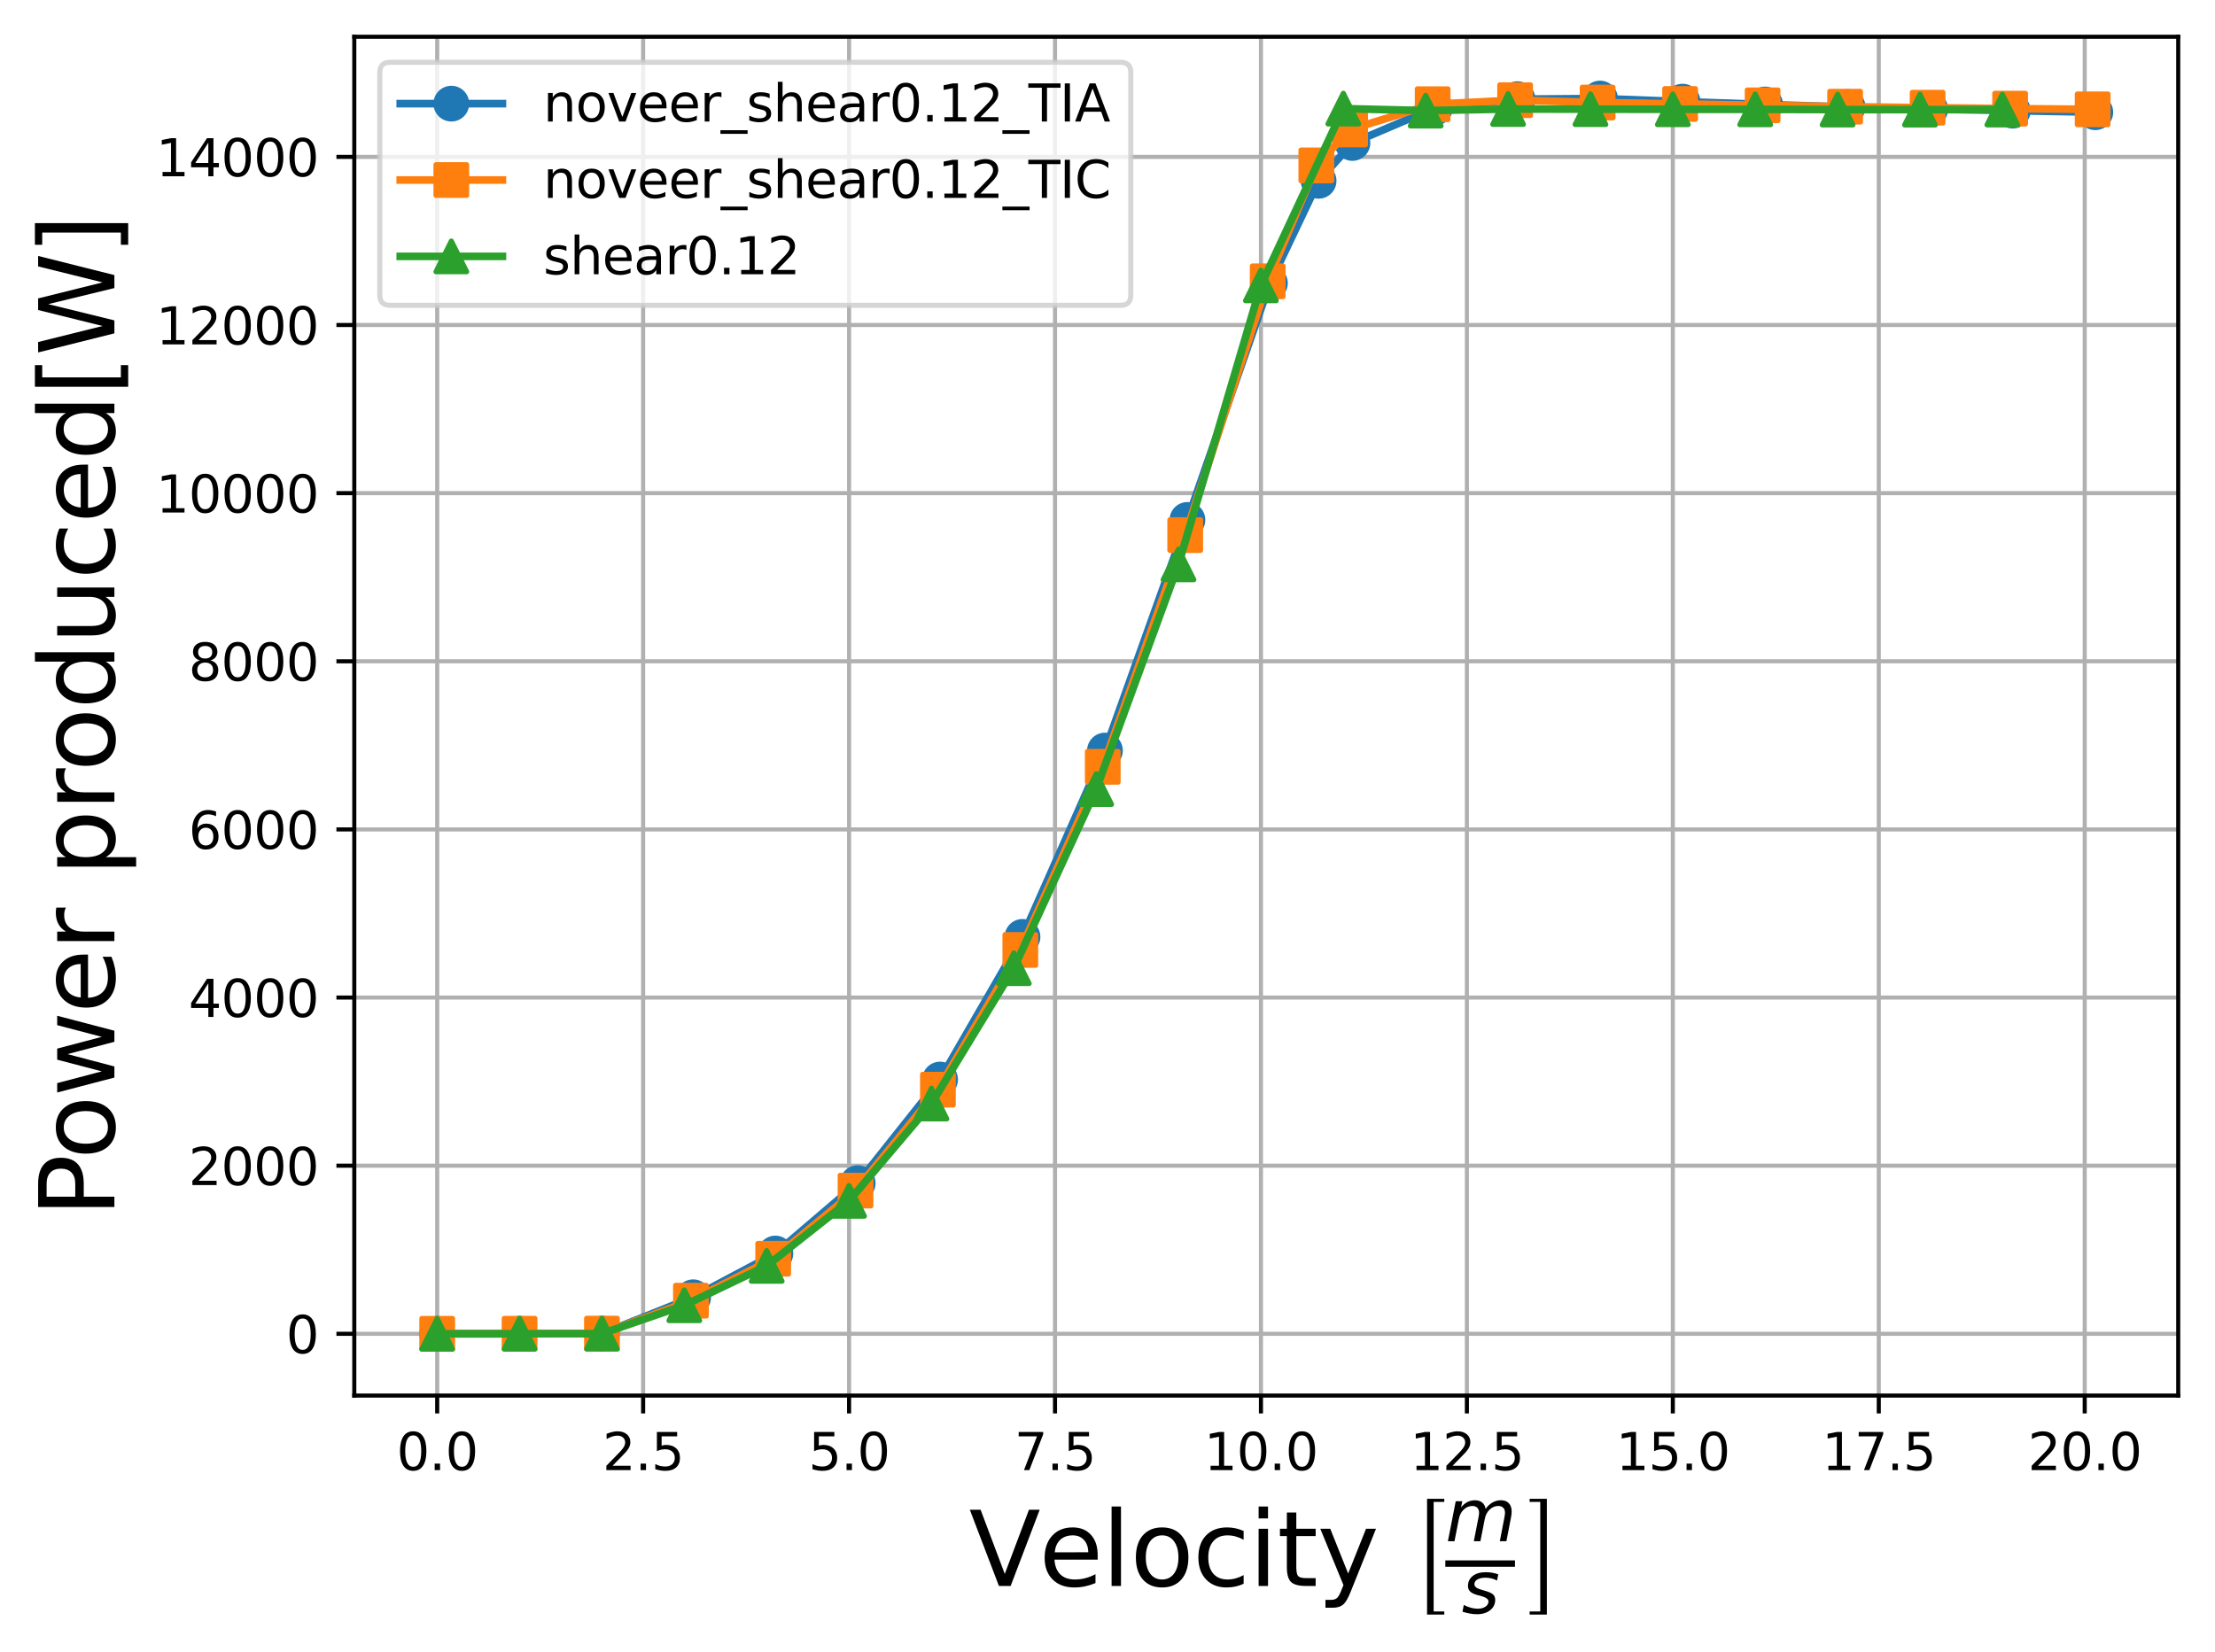 <?xml version="1.0" encoding="utf-8" standalone="no"?>
<!DOCTYPE svg PUBLIC "-//W3C//DTD SVG 1.1//EN"
  "http://www.w3.org/Graphics/SVG/1.1/DTD/svg11.dtd">
<svg xmlns:xlink="http://www.w3.org/1999/xlink" width="433.689pt" height="323.59pt" viewBox="0 0 433.689 323.59" xmlns="http://www.w3.org/2000/svg" version="1.1">
 <defs>
  <style type="text/css">*{stroke-linejoin: round; stroke-linecap: butt}</style>
 </defs>
 <g id="figure_1">
  <g id="patch_1">
   <path d="M 0 323.59 
L 433.689 323.59 
L 433.689 0 
L 0 0 
z
" style="fill: #ffffff"/>
  </g>
  <g id="axes_1">
   <g id="patch_2">
    <path d="M 69.369 273.312 
L 426.489 273.312 
L 426.489 7.2 
L 69.369 7.2 
z
" style="fill: #ffffff"/>
   </g>
   <g id="matplotlib.axis_1">
    <g id="xtick_1">
     <g id="line2d_1">
      <path d="M 85.601 273.312 
L 85.601 7.2 
" clip-path="url(#p68e469e74d)" style="fill: none; stroke: #b0b0b0; stroke-width: 0.8; stroke-linecap: square"/>
     </g>
     <g id="line2d_2">
      <defs>
       <path id="m688d0b65b9" d="M 0 0 
L 0 3.5 
" style="stroke: #000000; stroke-width: 0.8"/>
      </defs>
      <g>
       <use xlink:href="#m688d0b65b9" x="85.601" y="273.312" style="stroke: #000000; stroke-width: 0.8"/>
      </g>
     </g>
     <g id="text_1">
      <!-- 0.0 -->
      <g transform="translate(77.65 287.91) scale(0.1 -0.1)">
       <defs>
        <path id="DejaVuSans-30" d="M 2034 4250 
Q 1547 4250 1301 3770 
Q 1056 3291 1056 2328 
Q 1056 1369 1301 889 
Q 1547 409 2034 409 
Q 2525 409 2770 889 
Q 3016 1369 3016 2328 
Q 3016 3291 2770 3770 
Q 2525 4250 2034 4250 
z
M 2034 4750 
Q 2819 4750 3233 4129 
Q 3647 3509 3647 2328 
Q 3647 1150 3233 529 
Q 2819 -91 2034 -91 
Q 1250 -91 836 529 
Q 422 1150 422 2328 
Q 422 3509 836 4129 
Q 1250 4750 2034 4750 
z
" transform="scale(0.016)"/>
        <path id="DejaVuSans-2e" d="M 684 794 
L 1344 794 
L 1344 0 
L 684 0 
L 684 794 
z
" transform="scale(0.016)"/>
       </defs>
       <use xlink:href="#DejaVuSans-30"/>
       <use xlink:href="#DejaVuSans-2e" x="63.623"/>
       <use xlink:href="#DejaVuSans-30" x="95.41"/>
      </g>
     </g>
    </g>
    <g id="xtick_2">
     <g id="line2d_3">
      <path d="M 125.924 273.312 
L 125.924 7.2 
" clip-path="url(#p68e469e74d)" style="fill: none; stroke: #b0b0b0; stroke-width: 0.8; stroke-linecap: square"/>
     </g>
     <g id="line2d_4">
      <g>
       <use xlink:href="#m688d0b65b9" x="125.924" y="273.312" style="stroke: #000000; stroke-width: 0.8"/>
      </g>
     </g>
     <g id="text_2">
      <!-- 2.5 -->
      <g transform="translate(117.972 287.91) scale(0.1 -0.1)">
       <defs>
        <path id="DejaVuSans-32" d="M 1228 531 
L 3431 531 
L 3431 0 
L 469 0 
L 469 531 
Q 828 903 1448 1529 
Q 2069 2156 2228 2338 
Q 2531 2678 2651 2914 
Q 2772 3150 2772 3378 
Q 2772 3750 2511 3984 
Q 2250 4219 1831 4219 
Q 1534 4219 1204 4116 
Q 875 4013 500 3803 
L 500 4441 
Q 881 4594 1212 4672 
Q 1544 4750 1819 4750 
Q 2544 4750 2975 4387 
Q 3406 4025 3406 3419 
Q 3406 3131 3298 2873 
Q 3191 2616 2906 2266 
Q 2828 2175 2409 1742 
Q 1991 1309 1228 531 
z
" transform="scale(0.016)"/>
        <path id="DejaVuSans-35" d="M 691 4666 
L 3169 4666 
L 3169 4134 
L 1269 4134 
L 1269 2991 
Q 1406 3038 1543 3061 
Q 1681 3084 1819 3084 
Q 2600 3084 3056 2656 
Q 3513 2228 3513 1497 
Q 3513 744 3044 326 
Q 2575 -91 1722 -91 
Q 1428 -91 1123 -41 
Q 819 9 494 109 
L 494 744 
Q 775 591 1075 516 
Q 1375 441 1709 441 
Q 2250 441 2565 725 
Q 2881 1009 2881 1497 
Q 2881 1984 2565 2268 
Q 2250 2553 1709 2553 
Q 1456 2553 1204 2497 
Q 953 2441 691 2322 
L 691 4666 
z
" transform="scale(0.016)"/>
       </defs>
       <use xlink:href="#DejaVuSans-32"/>
       <use xlink:href="#DejaVuSans-2e" x="63.623"/>
       <use xlink:href="#DejaVuSans-35" x="95.41"/>
      </g>
     </g>
    </g>
    <g id="xtick_3">
     <g id="line2d_5">
      <path d="M 166.246 273.312 
L 166.246 7.2 
" clip-path="url(#p68e469e74d)" style="fill: none; stroke: #b0b0b0; stroke-width: 0.8; stroke-linecap: square"/>
     </g>
     <g id="line2d_6">
      <g>
       <use xlink:href="#m688d0b65b9" x="166.246" y="273.312" style="stroke: #000000; stroke-width: 0.8"/>
      </g>
     </g>
     <g id="text_3">
      <!-- 5.0 -->
      <g transform="translate(158.294 287.91) scale(0.1 -0.1)">
       <use xlink:href="#DejaVuSans-35"/>
       <use xlink:href="#DejaVuSans-2e" x="63.623"/>
       <use xlink:href="#DejaVuSans-30" x="95.41"/>
      </g>
     </g>
    </g>
    <g id="xtick_4">
     <g id="line2d_7">
      <path d="M 206.568 273.312 
L 206.568 7.2 
" clip-path="url(#p68e469e74d)" style="fill: none; stroke: #b0b0b0; stroke-width: 0.8; stroke-linecap: square"/>
     </g>
     <g id="line2d_8">
      <g>
       <use xlink:href="#m688d0b65b9" x="206.568" y="273.312" style="stroke: #000000; stroke-width: 0.8"/>
      </g>
     </g>
     <g id="text_4">
      <!-- 7.5 -->
      <g transform="translate(198.616 287.91) scale(0.1 -0.1)">
       <defs>
        <path id="DejaVuSans-37" d="M 525 4666 
L 3525 4666 
L 3525 4397 
L 1831 0 
L 1172 0 
L 2766 4134 
L 525 4134 
L 525 4666 
z
" transform="scale(0.016)"/>
       </defs>
       <use xlink:href="#DejaVuSans-37"/>
       <use xlink:href="#DejaVuSans-2e" x="63.623"/>
       <use xlink:href="#DejaVuSans-35" x="95.41"/>
      </g>
     </g>
    </g>
    <g id="xtick_5">
     <g id="line2d_9">
      <path d="M 246.89 273.312 
L 246.89 7.2 
" clip-path="url(#p68e469e74d)" style="fill: none; stroke: #b0b0b0; stroke-width: 0.8; stroke-linecap: square"/>
     </g>
     <g id="line2d_10">
      <g>
       <use xlink:href="#m688d0b65b9" x="246.89" y="273.312" style="stroke: #000000; stroke-width: 0.8"/>
      </g>
     </g>
     <g id="text_5">
      <!-- 10.0 -->
      <g transform="translate(235.757 287.91) scale(0.1 -0.1)">
       <defs>
        <path id="DejaVuSans-31" d="M 794 531 
L 1825 531 
L 1825 4091 
L 703 3866 
L 703 4441 
L 1819 4666 
L 2450 4666 
L 2450 531 
L 3481 531 
L 3481 0 
L 794 0 
L 794 531 
z
" transform="scale(0.016)"/>
       </defs>
       <use xlink:href="#DejaVuSans-31"/>
       <use xlink:href="#DejaVuSans-30" x="63.623"/>
       <use xlink:href="#DejaVuSans-2e" x="127.246"/>
       <use xlink:href="#DejaVuSans-30" x="159.033"/>
      </g>
     </g>
    </g>
    <g id="xtick_6">
     <g id="line2d_11">
      <path d="M 287.212 273.312 
L 287.212 7.2 
" clip-path="url(#p68e469e74d)" style="fill: none; stroke: #b0b0b0; stroke-width: 0.8; stroke-linecap: square"/>
     </g>
     <g id="line2d_12">
      <g>
       <use xlink:href="#m688d0b65b9" x="287.212" y="273.312" style="stroke: #000000; stroke-width: 0.8"/>
      </g>
     </g>
     <g id="text_6">
      <!-- 12.5 -->
      <g transform="translate(276.08 287.91) scale(0.1 -0.1)">
       <use xlink:href="#DejaVuSans-31"/>
       <use xlink:href="#DejaVuSans-32" x="63.623"/>
       <use xlink:href="#DejaVuSans-2e" x="127.246"/>
       <use xlink:href="#DejaVuSans-35" x="159.033"/>
      </g>
     </g>
    </g>
    <g id="xtick_7">
     <g id="line2d_13">
      <path d="M 327.534 273.312 
L 327.534 7.2 
" clip-path="url(#p68e469e74d)" style="fill: none; stroke: #b0b0b0; stroke-width: 0.8; stroke-linecap: square"/>
     </g>
     <g id="line2d_14">
      <g>
       <use xlink:href="#m688d0b65b9" x="327.534" y="273.312" style="stroke: #000000; stroke-width: 0.8"/>
      </g>
     </g>
     <g id="text_7">
      <!-- 15.0 -->
      <g transform="translate(316.402 287.91) scale(0.1 -0.1)">
       <use xlink:href="#DejaVuSans-31"/>
       <use xlink:href="#DejaVuSans-35" x="63.623"/>
       <use xlink:href="#DejaVuSans-2e" x="127.246"/>
       <use xlink:href="#DejaVuSans-30" x="159.033"/>
      </g>
     </g>
    </g>
    <g id="xtick_8">
     <g id="line2d_15">
      <path d="M 367.857 273.312 
L 367.857 7.2 
" clip-path="url(#p68e469e74d)" style="fill: none; stroke: #b0b0b0; stroke-width: 0.8; stroke-linecap: square"/>
     </g>
     <g id="line2d_16">
      <g>
       <use xlink:href="#m688d0b65b9" x="367.857" y="273.312" style="stroke: #000000; stroke-width: 0.8"/>
      </g>
     </g>
     <g id="text_8">
      <!-- 17.5 -->
      <g transform="translate(356.724 287.91) scale(0.1 -0.1)">
       <use xlink:href="#DejaVuSans-31"/>
       <use xlink:href="#DejaVuSans-37" x="63.623"/>
       <use xlink:href="#DejaVuSans-2e" x="127.246"/>
       <use xlink:href="#DejaVuSans-35" x="159.033"/>
      </g>
     </g>
    </g>
    <g id="xtick_9">
     <g id="line2d_17">
      <path d="M 408.179 273.312 
L 408.179 7.2 
" clip-path="url(#p68e469e74d)" style="fill: none; stroke: #b0b0b0; stroke-width: 0.8; stroke-linecap: square"/>
     </g>
     <g id="line2d_18">
      <g>
       <use xlink:href="#m688d0b65b9" x="408.179" y="273.312" style="stroke: #000000; stroke-width: 0.8"/>
      </g>
     </g>
     <g id="text_9">
      <!-- 20.0 -->
      <g transform="translate(397.046 287.91) scale(0.1 -0.1)">
       <use xlink:href="#DejaVuSans-32"/>
       <use xlink:href="#DejaVuSans-30" x="63.623"/>
       <use xlink:href="#DejaVuSans-2e" x="127.246"/>
       <use xlink:href="#DejaVuSans-30" x="159.033"/>
      </g>
     </g>
    </g>
    <g id="text_10">
     <!-- Velocity $\left[\frac{\mathit{m}}{\mathit{s}}\right]$ -->
     <g transform="translate(189.729 310.79) scale(0.2 -0.2)">
      <defs>
       <path id="DejaVuSans-56" d="M 1831 0 
L 50 4666 
L 709 4666 
L 2188 738 
L 3669 4666 
L 4325 4666 
L 2547 0 
L 1831 0 
z
" transform="scale(0.016)"/>
       <path id="DejaVuSans-65" d="M 3597 1894 
L 3597 1613 
L 953 1613 
Q 991 1019 1311 708 
Q 1631 397 2203 397 
Q 2534 397 2845 478 
Q 3156 559 3463 722 
L 3463 178 
Q 3153 47 2828 -22 
Q 2503 -91 2169 -91 
Q 1331 -91 842 396 
Q 353 884 353 1716 
Q 353 2575 817 3079 
Q 1281 3584 2069 3584 
Q 2775 3584 3186 3129 
Q 3597 2675 3597 1894 
z
M 3022 2063 
Q 3016 2534 2758 2815 
Q 2500 3097 2075 3097 
Q 1594 3097 1305 2825 
Q 1016 2553 972 2059 
L 3022 2063 
z
" transform="scale(0.016)"/>
       <path id="DejaVuSans-6c" d="M 603 4863 
L 1178 4863 
L 1178 0 
L 603 0 
L 603 4863 
z
" transform="scale(0.016)"/>
       <path id="DejaVuSans-6f" d="M 1959 3097 
Q 1497 3097 1228 2736 
Q 959 2375 959 1747 
Q 959 1119 1226 758 
Q 1494 397 1959 397 
Q 2419 397 2687 759 
Q 2956 1122 2956 1747 
Q 2956 2369 2687 2733 
Q 2419 3097 1959 3097 
z
M 1959 3584 
Q 2709 3584 3137 3096 
Q 3566 2609 3566 1747 
Q 3566 888 3137 398 
Q 2709 -91 1959 -91 
Q 1206 -91 779 398 
Q 353 888 353 1747 
Q 353 2609 779 3096 
Q 1206 3584 1959 3584 
z
" transform="scale(0.016)"/>
       <path id="DejaVuSans-63" d="M 3122 3366 
L 3122 2828 
Q 2878 2963 2633 3030 
Q 2388 3097 2138 3097 
Q 1578 3097 1268 2742 
Q 959 2388 959 1747 
Q 959 1106 1268 751 
Q 1578 397 2138 397 
Q 2388 397 2633 464 
Q 2878 531 3122 666 
L 3122 134 
Q 2881 22 2623 -34 
Q 2366 -91 2075 -91 
Q 1284 -91 818 406 
Q 353 903 353 1747 
Q 353 2603 823 3093 
Q 1294 3584 2113 3584 
Q 2378 3584 2631 3529 
Q 2884 3475 3122 3366 
z
" transform="scale(0.016)"/>
       <path id="DejaVuSans-69" d="M 603 3500 
L 1178 3500 
L 1178 0 
L 603 0 
L 603 3500 
z
M 603 4863 
L 1178 4863 
L 1178 4134 
L 603 4134 
L 603 4863 
z
" transform="scale(0.016)"/>
       <path id="DejaVuSans-74" d="M 1172 4494 
L 1172 3500 
L 2356 3500 
L 2356 3053 
L 1172 3053 
L 1172 1153 
Q 1172 725 1289 603 
Q 1406 481 1766 481 
L 2356 481 
L 2356 0 
L 1766 0 
Q 1100 0 847 248 
Q 594 497 594 1153 
L 594 3053 
L 172 3053 
L 172 3500 
L 594 3500 
L 594 4494 
L 1172 4494 
z
" transform="scale(0.016)"/>
       <path id="DejaVuSans-79" d="M 2059 -325 
Q 1816 -950 1584 -1140 
Q 1353 -1331 966 -1331 
L 506 -1331 
L 506 -850 
L 844 -850 
Q 1081 -850 1212 -737 
Q 1344 -625 1503 -206 
L 1606 56 
L 191 3500 
L 800 3500 
L 1894 763 
L 2988 3500 
L 3597 3500 
L 2059 -325 
z
" transform="scale(0.016)"/>
       <path id="DejaVuSans-20" transform="scale(0.016)"/>
       <path id="STIXSizeOneSym-Regular-5b" d="M 2323 -1050 
L 1152 -1050 
L 1152 6822 
L 2323 6822 
L 2323 6611 
L 1600 6611 
L 1600 -838 
L 2323 -838 
L 2323 -1050 
z
" transform="scale(0.016)"/>
       <path id="DejaVuSans-Oblique-6d" d="M 5747 2113 
L 5338 0 
L 4763 0 
L 5166 2094 
Q 5191 2228 5203 2325 
Q 5216 2422 5216 2491 
Q 5216 2772 5059 2928 
Q 4903 3084 4622 3084 
Q 4203 3084 3875 2770 
Q 3547 2456 3450 1953 
L 3066 0 
L 2491 0 
L 2900 2094 
Q 2925 2209 2937 2307 
Q 2950 2406 2950 2484 
Q 2950 2769 2794 2926 
Q 2638 3084 2363 3084 
Q 1938 3084 1609 2770 
Q 1281 2456 1184 1953 
L 800 0 
L 225 0 
L 909 3500 
L 1484 3500 
L 1375 2956 
Q 1609 3263 1923 3423 
Q 2238 3584 2597 3584 
Q 2978 3584 3223 3384 
Q 3469 3184 3519 2828 
Q 3781 3197 4126 3390 
Q 4472 3584 4856 3584 
Q 5306 3584 5551 3325 
Q 5797 3066 5797 2591 
Q 5797 2488 5784 2364 
Q 5772 2241 5747 2113 
z
" transform="scale(0.016)"/>
       <path id="DejaVuSans-Oblique-73" d="M 3200 3397 
L 3091 2853 
Q 2863 2978 2609 3040 
Q 2356 3103 2088 3103 
Q 1634 3103 1373 2948 
Q 1113 2794 1113 2528 
Q 1113 2219 1719 2053 
Q 1766 2041 1788 2034 
L 1972 1978 
Q 2547 1819 2739 1644 
Q 2931 1469 2931 1166 
Q 2931 609 2489 259 
Q 2047 -91 1331 -91 
Q 1053 -91 747 -37 
Q 441 16 72 128 
L 184 722 
Q 500 559 806 475 
Q 1113 391 1394 391 
Q 1816 391 2080 572 
Q 2344 753 2344 1031 
Q 2344 1331 1650 1516 
L 1591 1531 
L 1394 1581 
Q 956 1697 753 1886 
Q 550 2075 550 2369 
Q 550 2928 970 3256 
Q 1391 3584 2113 3584 
Q 2397 3584 2667 3537 
Q 2938 3491 3200 3397 
z
" transform="scale(0.016)"/>
       <path id="STIXSizeOneSym-Regular-5d" d="M 1299 -1050 
L 128 -1050 
L 128 -838 
L 851 -838 
L 851 6611 
L 128 6611 
L 128 6822 
L 1299 6822 
L 1299 -1050 
z
" transform="scale(0.016)"/>
      </defs>
      <use xlink:href="#DejaVuSans-56" transform="translate(0 0.945)"/>
      <use xlink:href="#DejaVuSans-65" transform="translate(68.408 0.945)"/>
      <use xlink:href="#DejaVuSans-6c" transform="translate(129.932 0.945)"/>
      <use xlink:href="#DejaVuSans-6f" transform="translate(157.715 0.945)"/>
      <use xlink:href="#DejaVuSans-63" transform="translate(218.896 0.945)"/>
      <use xlink:href="#DejaVuSans-69" transform="translate(273.877 0.945)"/>
      <use xlink:href="#DejaVuSans-74" transform="translate(301.66 0.945)"/>
      <use xlink:href="#DejaVuSans-79" transform="translate(340.869 0.945)"/>
      <use xlink:href="#DejaVuSans-20" transform="translate(400.049 0.945)"/>
      <use xlink:href="#STIXSizeOneSym-Regular-5b" transform="translate(431.836 -11.938) scale(0.9)"/>
      <use xlink:href="#DejaVuSans-Oblique-6d" transform="translate(466.306 44.742) scale(0.7)"/>
      <use xlink:href="#DejaVuSans-Oblique-73" transform="translate(482.306 -25.708) scale(0.7)"/>
      <use xlink:href="#STIXSizeOneSym-Regular-5d" transform="translate(546.994 -11.938) scale(0.9)"/>
      <path d="M 466.306 19.742 
L 466.306 25.992 
L 534.494 25.992 
L 534.494 19.742 
L 466.306 19.742 
z
"/>
     </g>
    </g>
   </g>
   <g id="matplotlib.axis_2">
    <g id="ytick_1">
     <g id="line2d_19">
      <path d="M 69.369 261.216 
L 426.489 261.216 
" clip-path="url(#p68e469e74d)" style="fill: none; stroke: #b0b0b0; stroke-width: 0.8; stroke-linecap: square"/>
     </g>
     <g id="line2d_20">
      <defs>
       <path id="mc3e6e5a0c5" d="M 0 0 
L -3.5 0 
" style="stroke: #000000; stroke-width: 0.8"/>
      </defs>
      <g>
       <use xlink:href="#mc3e6e5a0c5" x="69.369" y="261.216" style="stroke: #000000; stroke-width: 0.8"/>
      </g>
     </g>
     <g id="text_11">
      <!-- 0 -->
      <g transform="translate(56.006 265.015) scale(0.1 -0.1)">
       <use xlink:href="#DejaVuSans-30"/>
      </g>
     </g>
    </g>
    <g id="ytick_2">
     <g id="line2d_21">
      <path d="M 69.369 228.289 
L 426.489 228.289 
" clip-path="url(#p68e469e74d)" style="fill: none; stroke: #b0b0b0; stroke-width: 0.8; stroke-linecap: square"/>
     </g>
     <g id="line2d_22">
      <g>
       <use xlink:href="#mc3e6e5a0c5" x="69.369" y="228.289" style="stroke: #000000; stroke-width: 0.8"/>
      </g>
     </g>
     <g id="text_12">
      <!-- 2000 -->
      <g transform="translate(36.919 232.088) scale(0.1 -0.1)">
       <use xlink:href="#DejaVuSans-32"/>
       <use xlink:href="#DejaVuSans-30" x="63.623"/>
       <use xlink:href="#DejaVuSans-30" x="127.246"/>
       <use xlink:href="#DejaVuSans-30" x="190.869"/>
      </g>
     </g>
    </g>
    <g id="ytick_3">
     <g id="line2d_23">
      <path d="M 69.369 195.362 
L 426.489 195.362 
" clip-path="url(#p68e469e74d)" style="fill: none; stroke: #b0b0b0; stroke-width: 0.8; stroke-linecap: square"/>
     </g>
     <g id="line2d_24">
      <g>
       <use xlink:href="#mc3e6e5a0c5" x="69.369" y="195.362" style="stroke: #000000; stroke-width: 0.8"/>
      </g>
     </g>
     <g id="text_13">
      <!-- 4000 -->
      <g transform="translate(36.919 199.161) scale(0.1 -0.1)">
       <defs>
        <path id="DejaVuSans-34" d="M 2419 4116 
L 825 1625 
L 2419 1625 
L 2419 4116 
z
M 2253 4666 
L 3047 4666 
L 3047 1625 
L 3713 1625 
L 3713 1100 
L 3047 1100 
L 3047 0 
L 2419 0 
L 2419 1100 
L 313 1100 
L 313 1709 
L 2253 4666 
z
" transform="scale(0.016)"/>
       </defs>
       <use xlink:href="#DejaVuSans-34"/>
       <use xlink:href="#DejaVuSans-30" x="63.623"/>
       <use xlink:href="#DejaVuSans-30" x="127.246"/>
       <use xlink:href="#DejaVuSans-30" x="190.869"/>
      </g>
     </g>
    </g>
    <g id="ytick_4">
     <g id="line2d_25">
      <path d="M 69.369 162.435 
L 426.489 162.435 
" clip-path="url(#p68e469e74d)" style="fill: none; stroke: #b0b0b0; stroke-width: 0.8; stroke-linecap: square"/>
     </g>
     <g id="line2d_26">
      <g>
       <use xlink:href="#mc3e6e5a0c5" x="69.369" y="162.435" style="stroke: #000000; stroke-width: 0.8"/>
      </g>
     </g>
     <g id="text_14">
      <!-- 6000 -->
      <g transform="translate(36.919 166.234) scale(0.1 -0.1)">
       <defs>
        <path id="DejaVuSans-36" d="M 2113 2584 
Q 1688 2584 1439 2293 
Q 1191 2003 1191 1497 
Q 1191 994 1439 701 
Q 1688 409 2113 409 
Q 2538 409 2786 701 
Q 3034 994 3034 1497 
Q 3034 2003 2786 2293 
Q 2538 2584 2113 2584 
z
M 3366 4563 
L 3366 3988 
Q 3128 4100 2886 4159 
Q 2644 4219 2406 4219 
Q 1781 4219 1451 3797 
Q 1122 3375 1075 2522 
Q 1259 2794 1537 2939 
Q 1816 3084 2150 3084 
Q 2853 3084 3261 2657 
Q 3669 2231 3669 1497 
Q 3669 778 3244 343 
Q 2819 -91 2113 -91 
Q 1303 -91 875 529 
Q 447 1150 447 2328 
Q 447 3434 972 4092 
Q 1497 4750 2381 4750 
Q 2619 4750 2861 4703 
Q 3103 4656 3366 4563 
z
" transform="scale(0.016)"/>
       </defs>
       <use xlink:href="#DejaVuSans-36"/>
       <use xlink:href="#DejaVuSans-30" x="63.623"/>
       <use xlink:href="#DejaVuSans-30" x="127.246"/>
       <use xlink:href="#DejaVuSans-30" x="190.869"/>
      </g>
     </g>
    </g>
    <g id="ytick_5">
     <g id="line2d_27">
      <path d="M 69.369 129.507 
L 426.489 129.507 
" clip-path="url(#p68e469e74d)" style="fill: none; stroke: #b0b0b0; stroke-width: 0.8; stroke-linecap: square"/>
     </g>
     <g id="line2d_28">
      <g>
       <use xlink:href="#mc3e6e5a0c5" x="69.369" y="129.507" style="stroke: #000000; stroke-width: 0.8"/>
      </g>
     </g>
     <g id="text_15">
      <!-- 8000 -->
      <g transform="translate(36.919 133.307) scale(0.1 -0.1)">
       <defs>
        <path id="DejaVuSans-38" d="M 2034 2216 
Q 1584 2216 1326 1975 
Q 1069 1734 1069 1313 
Q 1069 891 1326 650 
Q 1584 409 2034 409 
Q 2484 409 2743 651 
Q 3003 894 3003 1313 
Q 3003 1734 2745 1975 
Q 2488 2216 2034 2216 
z
M 1403 2484 
Q 997 2584 770 2862 
Q 544 3141 544 3541 
Q 544 4100 942 4425 
Q 1341 4750 2034 4750 
Q 2731 4750 3128 4425 
Q 3525 4100 3525 3541 
Q 3525 3141 3298 2862 
Q 3072 2584 2669 2484 
Q 3125 2378 3379 2068 
Q 3634 1759 3634 1313 
Q 3634 634 3220 271 
Q 2806 -91 2034 -91 
Q 1263 -91 848 271 
Q 434 634 434 1313 
Q 434 1759 690 2068 
Q 947 2378 1403 2484 
z
M 1172 3481 
Q 1172 3119 1398 2916 
Q 1625 2713 2034 2713 
Q 2441 2713 2670 2916 
Q 2900 3119 2900 3481 
Q 2900 3844 2670 4047 
Q 2441 4250 2034 4250 
Q 1625 4250 1398 4047 
Q 1172 3844 1172 3481 
z
" transform="scale(0.016)"/>
       </defs>
       <use xlink:href="#DejaVuSans-38"/>
       <use xlink:href="#DejaVuSans-30" x="63.623"/>
       <use xlink:href="#DejaVuSans-30" x="127.246"/>
       <use xlink:href="#DejaVuSans-30" x="190.869"/>
      </g>
     </g>
    </g>
    <g id="ytick_6">
     <g id="line2d_29">
      <path d="M 69.369 96.58 
L 426.489 96.58 
" clip-path="url(#p68e469e74d)" style="fill: none; stroke: #b0b0b0; stroke-width: 0.8; stroke-linecap: square"/>
     </g>
     <g id="line2d_30">
      <g>
       <use xlink:href="#mc3e6e5a0c5" x="69.369" y="96.58" style="stroke: #000000; stroke-width: 0.8"/>
      </g>
     </g>
     <g id="text_16">
      <!-- 10000 -->
      <g transform="translate(30.556 100.379) scale(0.1 -0.1)">
       <use xlink:href="#DejaVuSans-31"/>
       <use xlink:href="#DejaVuSans-30" x="63.623"/>
       <use xlink:href="#DejaVuSans-30" x="127.246"/>
       <use xlink:href="#DejaVuSans-30" x="190.869"/>
       <use xlink:href="#DejaVuSans-30" x="254.492"/>
      </g>
     </g>
    </g>
    <g id="ytick_7">
     <g id="line2d_31">
      <path d="M 69.369 63.653 
L 426.489 63.653 
" clip-path="url(#p68e469e74d)" style="fill: none; stroke: #b0b0b0; stroke-width: 0.8; stroke-linecap: square"/>
     </g>
     <g id="line2d_32">
      <g>
       <use xlink:href="#mc3e6e5a0c5" x="69.369" y="63.653" style="stroke: #000000; stroke-width: 0.8"/>
      </g>
     </g>
     <g id="text_17">
      <!-- 12000 -->
      <g transform="translate(30.556 67.452) scale(0.1 -0.1)">
       <use xlink:href="#DejaVuSans-31"/>
       <use xlink:href="#DejaVuSans-32" x="63.623"/>
       <use xlink:href="#DejaVuSans-30" x="127.246"/>
       <use xlink:href="#DejaVuSans-30" x="190.869"/>
       <use xlink:href="#DejaVuSans-30" x="254.492"/>
      </g>
     </g>
    </g>
    <g id="ytick_8">
     <g id="line2d_33">
      <path d="M 69.369 30.726 
L 426.489 30.726 
" clip-path="url(#p68e469e74d)" style="fill: none; stroke: #b0b0b0; stroke-width: 0.8; stroke-linecap: square"/>
     </g>
     <g id="line2d_34">
      <g>
       <use xlink:href="#mc3e6e5a0c5" x="69.369" y="30.726" style="stroke: #000000; stroke-width: 0.8"/>
      </g>
     </g>
     <g id="text_18">
      <!-- 14000 -->
      <g transform="translate(30.556 34.525) scale(0.1 -0.1)">
       <use xlink:href="#DejaVuSans-31"/>
       <use xlink:href="#DejaVuSans-34" x="63.623"/>
       <use xlink:href="#DejaVuSans-30" x="127.246"/>
       <use xlink:href="#DejaVuSans-30" x="190.869"/>
       <use xlink:href="#DejaVuSans-30" x="254.492"/>
      </g>
     </g>
    </g>
    <g id="text_19">
     <!-- Power produced[W] -->
     <g transform="translate(22.397 238.392) rotate(-90) scale(0.2 -0.2)">
      <defs>
       <path id="DejaVuSans-50" d="M 1259 4147 
L 1259 2394 
L 2053 2394 
Q 2494 2394 2734 2622 
Q 2975 2850 2975 3272 
Q 2975 3691 2734 3919 
Q 2494 4147 2053 4147 
L 1259 4147 
z
M 628 4666 
L 2053 4666 
Q 2838 4666 3239 4311 
Q 3641 3956 3641 3272 
Q 3641 2581 3239 2228 
Q 2838 1875 2053 1875 
L 1259 1875 
L 1259 0 
L 628 0 
L 628 4666 
z
" transform="scale(0.016)"/>
       <path id="DejaVuSans-77" d="M 269 3500 
L 844 3500 
L 1563 769 
L 2278 3500 
L 2956 3500 
L 3675 769 
L 4391 3500 
L 4966 3500 
L 4050 0 
L 3372 0 
L 2619 2869 
L 1863 0 
L 1184 0 
L 269 3500 
z
" transform="scale(0.016)"/>
       <path id="DejaVuSans-72" d="M 2631 2963 
Q 2534 3019 2420 3045 
Q 2306 3072 2169 3072 
Q 1681 3072 1420 2755 
Q 1159 2438 1159 1844 
L 1159 0 
L 581 0 
L 581 3500 
L 1159 3500 
L 1159 2956 
Q 1341 3275 1631 3429 
Q 1922 3584 2338 3584 
Q 2397 3584 2469 3576 
Q 2541 3569 2628 3553 
L 2631 2963 
z
" transform="scale(0.016)"/>
       <path id="DejaVuSans-70" d="M 1159 525 
L 1159 -1331 
L 581 -1331 
L 581 3500 
L 1159 3500 
L 1159 2969 
Q 1341 3281 1617 3432 
Q 1894 3584 2278 3584 
Q 2916 3584 3314 3078 
Q 3713 2572 3713 1747 
Q 3713 922 3314 415 
Q 2916 -91 2278 -91 
Q 1894 -91 1617 61 
Q 1341 213 1159 525 
z
M 3116 1747 
Q 3116 2381 2855 2742 
Q 2594 3103 2138 3103 
Q 1681 3103 1420 2742 
Q 1159 2381 1159 1747 
Q 1159 1113 1420 752 
Q 1681 391 2138 391 
Q 2594 391 2855 752 
Q 3116 1113 3116 1747 
z
" transform="scale(0.016)"/>
       <path id="DejaVuSans-64" d="M 2906 2969 
L 2906 4863 
L 3481 4863 
L 3481 0 
L 2906 0 
L 2906 525 
Q 2725 213 2448 61 
Q 2172 -91 1784 -91 
Q 1150 -91 751 415 
Q 353 922 353 1747 
Q 353 2572 751 3078 
Q 1150 3584 1784 3584 
Q 2172 3584 2448 3432 
Q 2725 3281 2906 2969 
z
M 947 1747 
Q 947 1113 1208 752 
Q 1469 391 1925 391 
Q 2381 391 2643 752 
Q 2906 1113 2906 1747 
Q 2906 2381 2643 2742 
Q 2381 3103 1925 3103 
Q 1469 3103 1208 2742 
Q 947 2381 947 1747 
z
" transform="scale(0.016)"/>
       <path id="DejaVuSans-75" d="M 544 1381 
L 544 3500 
L 1119 3500 
L 1119 1403 
Q 1119 906 1312 657 
Q 1506 409 1894 409 
Q 2359 409 2629 706 
Q 2900 1003 2900 1516 
L 2900 3500 
L 3475 3500 
L 3475 0 
L 2900 0 
L 2900 538 
Q 2691 219 2414 64 
Q 2138 -91 1772 -91 
Q 1169 -91 856 284 
Q 544 659 544 1381 
z
M 1991 3584 
L 1991 3584 
z
" transform="scale(0.016)"/>
       <path id="DejaVuSans-5b" d="M 550 4863 
L 1875 4863 
L 1875 4416 
L 1125 4416 
L 1125 -397 
L 1875 -397 
L 1875 -844 
L 550 -844 
L 550 4863 
z
" transform="scale(0.016)"/>
       <path id="DejaVuSans-57" d="M 213 4666 
L 850 4666 
L 1831 722 
L 2809 4666 
L 3519 4666 
L 4500 722 
L 5478 4666 
L 6119 4666 
L 4947 0 
L 4153 0 
L 3169 4050 
L 2175 0 
L 1381 0 
L 213 4666 
z
" transform="scale(0.016)"/>
       <path id="DejaVuSans-5d" d="M 1947 4863 
L 1947 -844 
L 622 -844 
L 622 -397 
L 1369 -397 
L 1369 4416 
L 622 4416 
L 622 4863 
L 1947 4863 
z
" transform="scale(0.016)"/>
      </defs>
      <use xlink:href="#DejaVuSans-50"/>
      <use xlink:href="#DejaVuSans-6f" x="56.678"/>
      <use xlink:href="#DejaVuSans-77" x="117.859"/>
      <use xlink:href="#DejaVuSans-65" x="199.646"/>
      <use xlink:href="#DejaVuSans-72" x="261.17"/>
      <use xlink:href="#DejaVuSans-20" x="302.283"/>
      <use xlink:href="#DejaVuSans-70" x="334.07"/>
      <use xlink:href="#DejaVuSans-72" x="397.547"/>
      <use xlink:href="#DejaVuSans-6f" x="436.41"/>
      <use xlink:href="#DejaVuSans-64" x="497.592"/>
      <use xlink:href="#DejaVuSans-75" x="561.068"/>
      <use xlink:href="#DejaVuSans-63" x="624.447"/>
      <use xlink:href="#DejaVuSans-65" x="679.428"/>
      <use xlink:href="#DejaVuSans-64" x="740.951"/>
      <use xlink:href="#DejaVuSans-5b" x="804.428"/>
      <use xlink:href="#DejaVuSans-57" x="843.441"/>
      <use xlink:href="#DejaVuSans-5d" x="942.318"/>
     </g>
    </g>
   </g>
   <g id="line2d_35">
    <path d="M 85.601 261.216 
L 101.73 261.2 
L 117.859 261.183 
L 135.71 254.062 
L 151.813 245.496 
L 167.933 231.713 
L 184.065 211.419 
L 200.203 183.479 
L 216.347 146.992 
L 232.495 101.823 
L 248.647 55.45 
L 258.178 35.412 
L 264.801 28.002 
L 280.958 21.105 
L 297.117 19.42 
L 313.277 19.296 
L 329.438 19.904 
L 345.601 20.459 
L 361.764 20.956 
L 377.927 21.365 
L 394.092 21.673 
L 410.256 21.983 
" clip-path="url(#p68e469e74d)" style="fill: none; stroke: #1f77b4; stroke-width: 1.5; stroke-linecap: square"/>
    <defs>
     <path id="m798de98332" d="M 0 3 
C 0.796 3 1.559 2.684 2.121 2.121 
C 2.684 1.559 3 0.796 3 0 
C 3 -0.796 2.684 -1.559 2.121 -2.121 
C 1.559 -2.684 0.796 -3 0 -3 
C -0.796 -3 -1.559 -2.684 -2.121 -2.121 
C -2.684 -1.559 -3 -0.796 -3 0 
C -3 0.796 -2.684 1.559 -2.121 2.121 
C -1.559 2.684 -0.796 3 0 3 
z
" style="stroke: #1f77b4"/>
    </defs>
    <g clip-path="url(#p68e469e74d)">
     <use xlink:href="#m798de98332" x="85.601" y="261.216" style="fill: #1f77b4; stroke: #1f77b4"/>
     <use xlink:href="#m798de98332" x="101.73" y="261.2" style="fill: #1f77b4; stroke: #1f77b4"/>
     <use xlink:href="#m798de98332" x="117.859" y="261.183" style="fill: #1f77b4; stroke: #1f77b4"/>
     <use xlink:href="#m798de98332" x="135.71" y="254.062" style="fill: #1f77b4; stroke: #1f77b4"/>
     <use xlink:href="#m798de98332" x="151.813" y="245.496" style="fill: #1f77b4; stroke: #1f77b4"/>
     <use xlink:href="#m798de98332" x="167.933" y="231.713" style="fill: #1f77b4; stroke: #1f77b4"/>
     <use xlink:href="#m798de98332" x="184.065" y="211.419" style="fill: #1f77b4; stroke: #1f77b4"/>
     <use xlink:href="#m798de98332" x="200.203" y="183.479" style="fill: #1f77b4; stroke: #1f77b4"/>
     <use xlink:href="#m798de98332" x="216.347" y="146.992" style="fill: #1f77b4; stroke: #1f77b4"/>
     <use xlink:href="#m798de98332" x="232.495" y="101.823" style="fill: #1f77b4; stroke: #1f77b4"/>
     <use xlink:href="#m798de98332" x="248.647" y="55.45" style="fill: #1f77b4; stroke: #1f77b4"/>
     <use xlink:href="#m798de98332" x="258.178" y="35.412" style="fill: #1f77b4; stroke: #1f77b4"/>
     <use xlink:href="#m798de98332" x="264.801" y="28.002" style="fill: #1f77b4; stroke: #1f77b4"/>
     <use xlink:href="#m798de98332" x="280.958" y="21.105" style="fill: #1f77b4; stroke: #1f77b4"/>
     <use xlink:href="#m798de98332" x="297.117" y="19.42" style="fill: #1f77b4; stroke: #1f77b4"/>
     <use xlink:href="#m798de98332" x="313.277" y="19.296" style="fill: #1f77b4; stroke: #1f77b4"/>
     <use xlink:href="#m798de98332" x="329.438" y="19.904" style="fill: #1f77b4; stroke: #1f77b4"/>
     <use xlink:href="#m798de98332" x="345.601" y="20.459" style="fill: #1f77b4; stroke: #1f77b4"/>
     <use xlink:href="#m798de98332" x="361.764" y="20.956" style="fill: #1f77b4; stroke: #1f77b4"/>
     <use xlink:href="#m798de98332" x="377.927" y="21.365" style="fill: #1f77b4; stroke: #1f77b4"/>
     <use xlink:href="#m798de98332" x="394.092" y="21.673" style="fill: #1f77b4; stroke: #1f77b4"/>
     <use xlink:href="#m798de98332" x="410.256" y="21.983" style="fill: #1f77b4; stroke: #1f77b4"/>
    </g>
   </g>
   <g id="line2d_36">
    <path d="M 85.601 261.216 
L 101.73 261.2 
L 117.859 261.183 
L 135.279 254.728 
L 151.388 246.518 
L 167.51 233.168 
L 183.64 213.406 
L 199.776 186.045 
L 215.916 150.172 
L 232.06 104.793 
L 248.206 55.09 
L 257.733 32.395 
L 264.353 25.351 
L 280.503 20.411 
L 296.654 19.617 
L 312.806 20.08 
L 328.959 20.357 
L 345.113 20.623 
L 361.267 20.896 
L 377.422 21.087 
L 393.577 21.276 
L 409.732 21.409 
" clip-path="url(#p68e469e74d)" style="fill: none; stroke: #ff7f0e; stroke-width: 1.5; stroke-linecap: square"/>
    <defs>
     <path id="me7b128de13" d="M -3 3 
L 3 3 
L 3 -3 
L -3 -3 
z
" style="stroke: #ff7f0e; stroke-linejoin: miter"/>
    </defs>
    <g clip-path="url(#p68e469e74d)">
     <use xlink:href="#me7b128de13" x="85.601" y="261.216" style="fill: #ff7f0e; stroke: #ff7f0e; stroke-linejoin: miter"/>
     <use xlink:href="#me7b128de13" x="101.73" y="261.2" style="fill: #ff7f0e; stroke: #ff7f0e; stroke-linejoin: miter"/>
     <use xlink:href="#me7b128de13" x="117.859" y="261.183" style="fill: #ff7f0e; stroke: #ff7f0e; stroke-linejoin: miter"/>
     <use xlink:href="#me7b128de13" x="135.279" y="254.728" style="fill: #ff7f0e; stroke: #ff7f0e; stroke-linejoin: miter"/>
     <use xlink:href="#me7b128de13" x="151.388" y="246.518" style="fill: #ff7f0e; stroke: #ff7f0e; stroke-linejoin: miter"/>
     <use xlink:href="#me7b128de13" x="167.51" y="233.168" style="fill: #ff7f0e; stroke: #ff7f0e; stroke-linejoin: miter"/>
     <use xlink:href="#me7b128de13" x="183.64" y="213.406" style="fill: #ff7f0e; stroke: #ff7f0e; stroke-linejoin: miter"/>
     <use xlink:href="#me7b128de13" x="199.776" y="186.045" style="fill: #ff7f0e; stroke: #ff7f0e; stroke-linejoin: miter"/>
     <use xlink:href="#me7b128de13" x="215.916" y="150.172" style="fill: #ff7f0e; stroke: #ff7f0e; stroke-linejoin: miter"/>
     <use xlink:href="#me7b128de13" x="232.06" y="104.793" style="fill: #ff7f0e; stroke: #ff7f0e; stroke-linejoin: miter"/>
     <use xlink:href="#me7b128de13" x="248.206" y="55.09" style="fill: #ff7f0e; stroke: #ff7f0e; stroke-linejoin: miter"/>
     <use xlink:href="#me7b128de13" x="257.733" y="32.395" style="fill: #ff7f0e; stroke: #ff7f0e; stroke-linejoin: miter"/>
     <use xlink:href="#me7b128de13" x="264.353" y="25.351" style="fill: #ff7f0e; stroke: #ff7f0e; stroke-linejoin: miter"/>
     <use xlink:href="#me7b128de13" x="280.503" y="20.411" style="fill: #ff7f0e; stroke: #ff7f0e; stroke-linejoin: miter"/>
     <use xlink:href="#me7b128de13" x="296.654" y="19.617" style="fill: #ff7f0e; stroke: #ff7f0e; stroke-linejoin: miter"/>
     <use xlink:href="#me7b128de13" x="312.806" y="20.08" style="fill: #ff7f0e; stroke: #ff7f0e; stroke-linejoin: miter"/>
     <use xlink:href="#me7b128de13" x="328.959" y="20.357" style="fill: #ff7f0e; stroke: #ff7f0e; stroke-linejoin: miter"/>
     <use xlink:href="#me7b128de13" x="345.113" y="20.623" style="fill: #ff7f0e; stroke: #ff7f0e; stroke-linejoin: miter"/>
     <use xlink:href="#me7b128de13" x="361.267" y="20.896" style="fill: #ff7f0e; stroke: #ff7f0e; stroke-linejoin: miter"/>
     <use xlink:href="#me7b128de13" x="377.422" y="21.087" style="fill: #ff7f0e; stroke: #ff7f0e; stroke-linejoin: miter"/>
     <use xlink:href="#me7b128de13" x="393.577" y="21.276" style="fill: #ff7f0e; stroke: #ff7f0e; stroke-linejoin: miter"/>
     <use xlink:href="#me7b128de13" x="409.732" y="21.409" style="fill: #ff7f0e; stroke: #ff7f0e; stroke-linejoin: miter"/>
    </g>
   </g>
   <g id="line2d_37">
    <path d="M 85.601 261.216 
L 101.73 261.2 
L 117.859 261.183 
L 133.988 255.623 
L 150.117 247.916 
L 166.246 235.174 
L 182.375 216.123 
L 198.504 189.617 
L 214.632 154.534 
L 230.745 110.534 
L 246.874 55.891 
L 263.019 21.271 
L 279.148 21.661 
L 295.277 21.353 
L 311.406 21.38 
L 327.534 21.403 
L 343.663 21.414 
L 359.792 21.459 
L 375.921 21.473 
L 392.05 21.454 
" clip-path="url(#p68e469e74d)" style="fill: none; stroke: #2ca02c; stroke-width: 1.5; stroke-linecap: square"/>
    <defs>
     <path id="m9595f160f3" d="M 0 -3 
L -3 3 
L 3 3 
z
" style="stroke: #2ca02c; stroke-linejoin: miter"/>
    </defs>
    <g clip-path="url(#p68e469e74d)">
     <use xlink:href="#m9595f160f3" x="85.601" y="261.216" style="fill: #2ca02c; stroke: #2ca02c; stroke-linejoin: miter"/>
     <use xlink:href="#m9595f160f3" x="101.73" y="261.2" style="fill: #2ca02c; stroke: #2ca02c; stroke-linejoin: miter"/>
     <use xlink:href="#m9595f160f3" x="117.859" y="261.183" style="fill: #2ca02c; stroke: #2ca02c; stroke-linejoin: miter"/>
     <use xlink:href="#m9595f160f3" x="133.988" y="255.623" style="fill: #2ca02c; stroke: #2ca02c; stroke-linejoin: miter"/>
     <use xlink:href="#m9595f160f3" x="150.117" y="247.916" style="fill: #2ca02c; stroke: #2ca02c; stroke-linejoin: miter"/>
     <use xlink:href="#m9595f160f3" x="166.246" y="235.174" style="fill: #2ca02c; stroke: #2ca02c; stroke-linejoin: miter"/>
     <use xlink:href="#m9595f160f3" x="182.375" y="216.123" style="fill: #2ca02c; stroke: #2ca02c; stroke-linejoin: miter"/>
     <use xlink:href="#m9595f160f3" x="198.504" y="189.617" style="fill: #2ca02c; stroke: #2ca02c; stroke-linejoin: miter"/>
     <use xlink:href="#m9595f160f3" x="214.632" y="154.534" style="fill: #2ca02c; stroke: #2ca02c; stroke-linejoin: miter"/>
     <use xlink:href="#m9595f160f3" x="230.745" y="110.534" style="fill: #2ca02c; stroke: #2ca02c; stroke-linejoin: miter"/>
     <use xlink:href="#m9595f160f3" x="246.874" y="55.891" style="fill: #2ca02c; stroke: #2ca02c; stroke-linejoin: miter"/>
     <use xlink:href="#m9595f160f3" x="263.019" y="21.271" style="fill: #2ca02c; stroke: #2ca02c; stroke-linejoin: miter"/>
     <use xlink:href="#m9595f160f3" x="279.148" y="21.661" style="fill: #2ca02c; stroke: #2ca02c; stroke-linejoin: miter"/>
     <use xlink:href="#m9595f160f3" x="295.277" y="21.353" style="fill: #2ca02c; stroke: #2ca02c; stroke-linejoin: miter"/>
     <use xlink:href="#m9595f160f3" x="311.406" y="21.38" style="fill: #2ca02c; stroke: #2ca02c; stroke-linejoin: miter"/>
     <use xlink:href="#m9595f160f3" x="327.534" y="21.403" style="fill: #2ca02c; stroke: #2ca02c; stroke-linejoin: miter"/>
     <use xlink:href="#m9595f160f3" x="343.663" y="21.414" style="fill: #2ca02c; stroke: #2ca02c; stroke-linejoin: miter"/>
     <use xlink:href="#m9595f160f3" x="359.792" y="21.459" style="fill: #2ca02c; stroke: #2ca02c; stroke-linejoin: miter"/>
     <use xlink:href="#m9595f160f3" x="375.921" y="21.473" style="fill: #2ca02c; stroke: #2ca02c; stroke-linejoin: miter"/>
     <use xlink:href="#m9595f160f3" x="392.05" y="21.454" style="fill: #2ca02c; stroke: #2ca02c; stroke-linejoin: miter"/>
    </g>
   </g>
   <g id="patch_3">
    <path d="M 69.369 273.312 
L 69.369 7.2 
" style="fill: none; stroke: #000000; stroke-width: 0.8; stroke-linejoin: miter; stroke-linecap: square"/>
   </g>
   <g id="patch_4">
    <path d="M 426.489 273.312 
L 426.489 7.2 
" style="fill: none; stroke: #000000; stroke-width: 0.8; stroke-linejoin: miter; stroke-linecap: square"/>
   </g>
   <g id="patch_5">
    <path d="M 69.369 273.312 
L 426.489 273.312 
" style="fill: none; stroke: #000000; stroke-width: 0.8; stroke-linejoin: miter; stroke-linecap: square"/>
   </g>
   <g id="patch_6">
    <path d="M 69.369 7.2 
L 426.489 7.2 
" style="fill: none; stroke: #000000; stroke-width: 0.8; stroke-linejoin: miter; stroke-linecap: square"/>
   </g>
   <g id="legend_1">
    <g id="patch_7">
     <path d="M 76.369 59.791 
L 219.406 59.791 
Q 221.406 59.791 221.406 57.791 
L 221.406 14.2 
Q 221.406 12.2 219.406 12.2 
L 76.369 12.2 
Q 74.369 12.2 74.369 14.2 
L 74.369 57.791 
Q 74.369 59.791 76.369 59.791 
z
" style="fill: #ffffff; opacity: 0.8; stroke: #cccccc; stroke-linejoin: miter"/>
    </g>
    <g id="line2d_38">
     <path d="M 78.369 20.298 
L 88.369 20.298 
L 98.369 20.298 
" style="fill: none; stroke: #1f77b4; stroke-width: 1.5; stroke-linecap: square"/>
     <g>
      <use xlink:href="#m798de98332" x="88.369" y="20.298" style="fill: #1f77b4; stroke: #1f77b4"/>
     </g>
    </g>
    <g id="text_20">
     <!-- noveer_shear0.12_TIA -->
     <g transform="translate(106.369 23.798) scale(0.1 -0.1)">
      <defs>
       <path id="DejaVuSans-6e" d="M 3513 2113 
L 3513 0 
L 2938 0 
L 2938 2094 
Q 2938 2591 2744 2837 
Q 2550 3084 2163 3084 
Q 1697 3084 1428 2787 
Q 1159 2491 1159 1978 
L 1159 0 
L 581 0 
L 581 3500 
L 1159 3500 
L 1159 2956 
Q 1366 3272 1645 3428 
Q 1925 3584 2291 3584 
Q 2894 3584 3203 3211 
Q 3513 2838 3513 2113 
z
" transform="scale(0.016)"/>
       <path id="DejaVuSans-76" d="M 191 3500 
L 800 3500 
L 1894 563 
L 2988 3500 
L 3597 3500 
L 2284 0 
L 1503 0 
L 191 3500 
z
" transform="scale(0.016)"/>
       <path id="DejaVuSans-5f" d="M 3263 -1063 
L 3263 -1509 
L -63 -1509 
L -63 -1063 
L 3263 -1063 
z
" transform="scale(0.016)"/>
       <path id="DejaVuSans-73" d="M 2834 3397 
L 2834 2853 
Q 2591 2978 2328 3040 
Q 2066 3103 1784 3103 
Q 1356 3103 1142 2972 
Q 928 2841 928 2578 
Q 928 2378 1081 2264 
Q 1234 2150 1697 2047 
L 1894 2003 
Q 2506 1872 2764 1633 
Q 3022 1394 3022 966 
Q 3022 478 2636 193 
Q 2250 -91 1575 -91 
Q 1294 -91 989 -36 
Q 684 19 347 128 
L 347 722 
Q 666 556 975 473 
Q 1284 391 1588 391 
Q 1994 391 2212 530 
Q 2431 669 2431 922 
Q 2431 1156 2273 1281 
Q 2116 1406 1581 1522 
L 1381 1569 
Q 847 1681 609 1914 
Q 372 2147 372 2553 
Q 372 3047 722 3315 
Q 1072 3584 1716 3584 
Q 2034 3584 2315 3537 
Q 2597 3491 2834 3397 
z
" transform="scale(0.016)"/>
       <path id="DejaVuSans-68" d="M 3513 2113 
L 3513 0 
L 2938 0 
L 2938 2094 
Q 2938 2591 2744 2837 
Q 2550 3084 2163 3084 
Q 1697 3084 1428 2787 
Q 1159 2491 1159 1978 
L 1159 0 
L 581 0 
L 581 4863 
L 1159 4863 
L 1159 2956 
Q 1366 3272 1645 3428 
Q 1925 3584 2291 3584 
Q 2894 3584 3203 3211 
Q 3513 2838 3513 2113 
z
" transform="scale(0.016)"/>
       <path id="DejaVuSans-61" d="M 2194 1759 
Q 1497 1759 1228 1600 
Q 959 1441 959 1056 
Q 959 750 1161 570 
Q 1363 391 1709 391 
Q 2188 391 2477 730 
Q 2766 1069 2766 1631 
L 2766 1759 
L 2194 1759 
z
M 3341 1997 
L 3341 0 
L 2766 0 
L 2766 531 
Q 2569 213 2275 61 
Q 1981 -91 1556 -91 
Q 1019 -91 701 211 
Q 384 513 384 1019 
Q 384 1609 779 1909 
Q 1175 2209 1959 2209 
L 2766 2209 
L 2766 2266 
Q 2766 2663 2505 2880 
Q 2244 3097 1772 3097 
Q 1472 3097 1187 3025 
Q 903 2953 641 2809 
L 641 3341 
Q 956 3463 1253 3523 
Q 1550 3584 1831 3584 
Q 2591 3584 2966 3190 
Q 3341 2797 3341 1997 
z
" transform="scale(0.016)"/>
       <path id="DejaVuSans-54" d="M -19 4666 
L 3928 4666 
L 3928 4134 
L 2272 4134 
L 2272 0 
L 1638 0 
L 1638 4134 
L -19 4134 
L -19 4666 
z
" transform="scale(0.016)"/>
       <path id="DejaVuSans-49" d="M 628 4666 
L 1259 4666 
L 1259 0 
L 628 0 
L 628 4666 
z
" transform="scale(0.016)"/>
       <path id="DejaVuSans-41" d="M 2188 4044 
L 1331 1722 
L 3047 1722 
L 2188 4044 
z
M 1831 4666 
L 2547 4666 
L 4325 0 
L 3669 0 
L 3244 1197 
L 1141 1197 
L 716 0 
L 50 0 
L 1831 4666 
z
" transform="scale(0.016)"/>
      </defs>
      <use xlink:href="#DejaVuSans-6e"/>
      <use xlink:href="#DejaVuSans-6f" x="63.379"/>
      <use xlink:href="#DejaVuSans-76" x="124.561"/>
      <use xlink:href="#DejaVuSans-65" x="183.74"/>
      <use xlink:href="#DejaVuSans-65" x="245.264"/>
      <use xlink:href="#DejaVuSans-72" x="306.787"/>
      <use xlink:href="#DejaVuSans-5f" x="347.9"/>
      <use xlink:href="#DejaVuSans-73" x="397.9"/>
      <use xlink:href="#DejaVuSans-68" x="450"/>
      <use xlink:href="#DejaVuSans-65" x="513.379"/>
      <use xlink:href="#DejaVuSans-61" x="574.902"/>
      <use xlink:href="#DejaVuSans-72" x="636.182"/>
      <use xlink:href="#DejaVuSans-30" x="677.295"/>
      <use xlink:href="#DejaVuSans-2e" x="740.918"/>
      <use xlink:href="#DejaVuSans-31" x="772.705"/>
      <use xlink:href="#DejaVuSans-32" x="836.328"/>
      <use xlink:href="#DejaVuSans-5f" x="899.951"/>
      <use xlink:href="#DejaVuSans-54" x="949.951"/>
      <use xlink:href="#DejaVuSans-49" x="1011.035"/>
      <use xlink:href="#DejaVuSans-41" x="1040.527"/>
     </g>
    </g>
    <g id="line2d_39">
     <path d="M 78.369 35.255 
L 88.369 35.255 
L 98.369 35.255 
" style="fill: none; stroke: #ff7f0e; stroke-width: 1.5; stroke-linecap: square"/>
     <g>
      <use xlink:href="#me7b128de13" x="88.369" y="35.255" style="fill: #ff7f0e; stroke: #ff7f0e; stroke-linejoin: miter"/>
     </g>
    </g>
    <g id="text_21">
     <!-- noveer_shear0.12_TIC -->
     <g transform="translate(106.369 38.755) scale(0.1 -0.1)">
      <defs>
       <path id="DejaVuSans-43" d="M 4122 4306 
L 4122 3641 
Q 3803 3938 3442 4084 
Q 3081 4231 2675 4231 
Q 1875 4231 1450 3742 
Q 1025 3253 1025 2328 
Q 1025 1406 1450 917 
Q 1875 428 2675 428 
Q 3081 428 3442 575 
Q 3803 722 4122 1019 
L 4122 359 
Q 3791 134 3420 21 
Q 3050 -91 2638 -91 
Q 1578 -91 968 557 
Q 359 1206 359 2328 
Q 359 3453 968 4101 
Q 1578 4750 2638 4750 
Q 3056 4750 3426 4639 
Q 3797 4528 4122 4306 
z
" transform="scale(0.016)"/>
      </defs>
      <use xlink:href="#DejaVuSans-6e"/>
      <use xlink:href="#DejaVuSans-6f" x="63.379"/>
      <use xlink:href="#DejaVuSans-76" x="124.561"/>
      <use xlink:href="#DejaVuSans-65" x="183.74"/>
      <use xlink:href="#DejaVuSans-65" x="245.264"/>
      <use xlink:href="#DejaVuSans-72" x="306.787"/>
      <use xlink:href="#DejaVuSans-5f" x="347.9"/>
      <use xlink:href="#DejaVuSans-73" x="397.9"/>
      <use xlink:href="#DejaVuSans-68" x="450"/>
      <use xlink:href="#DejaVuSans-65" x="513.379"/>
      <use xlink:href="#DejaVuSans-61" x="574.902"/>
      <use xlink:href="#DejaVuSans-72" x="636.182"/>
      <use xlink:href="#DejaVuSans-30" x="677.295"/>
      <use xlink:href="#DejaVuSans-2e" x="740.918"/>
      <use xlink:href="#DejaVuSans-31" x="772.705"/>
      <use xlink:href="#DejaVuSans-32" x="836.328"/>
      <use xlink:href="#DejaVuSans-5f" x="899.951"/>
      <use xlink:href="#DejaVuSans-54" x="949.951"/>
      <use xlink:href="#DejaVuSans-49" x="1011.035"/>
      <use xlink:href="#DejaVuSans-43" x="1040.527"/>
     </g>
    </g>
    <g id="line2d_40">
     <path d="M 78.369 50.211 
L 88.369 50.211 
L 98.369 50.211 
" style="fill: none; stroke: #2ca02c; stroke-width: 1.5; stroke-linecap: square"/>
     <g>
      <use xlink:href="#m9595f160f3" x="88.369" y="50.211" style="fill: #2ca02c; stroke: #2ca02c; stroke-linejoin: miter"/>
     </g>
    </g>
    <g id="text_22">
     <!-- shear0.12 -->
     <g transform="translate(106.369 53.711) scale(0.1 -0.1)">
      <use xlink:href="#DejaVuSans-73"/>
      <use xlink:href="#DejaVuSans-68" x="52.1"/>
      <use xlink:href="#DejaVuSans-65" x="115.479"/>
      <use xlink:href="#DejaVuSans-61" x="177.002"/>
      <use xlink:href="#DejaVuSans-72" x="238.281"/>
      <use xlink:href="#DejaVuSans-30" x="279.395"/>
      <use xlink:href="#DejaVuSans-2e" x="343.018"/>
      <use xlink:href="#DejaVuSans-31" x="374.805"/>
      <use xlink:href="#DejaVuSans-32" x="438.428"/>
     </g>
    </g>
   </g>
  </g>
 </g>
 <defs>
  <clipPath id="p68e469e74d">
   <rect x="69.369" y="7.2" width="357.12" height="266.112"/>
  </clipPath>
 </defs>
</svg>
